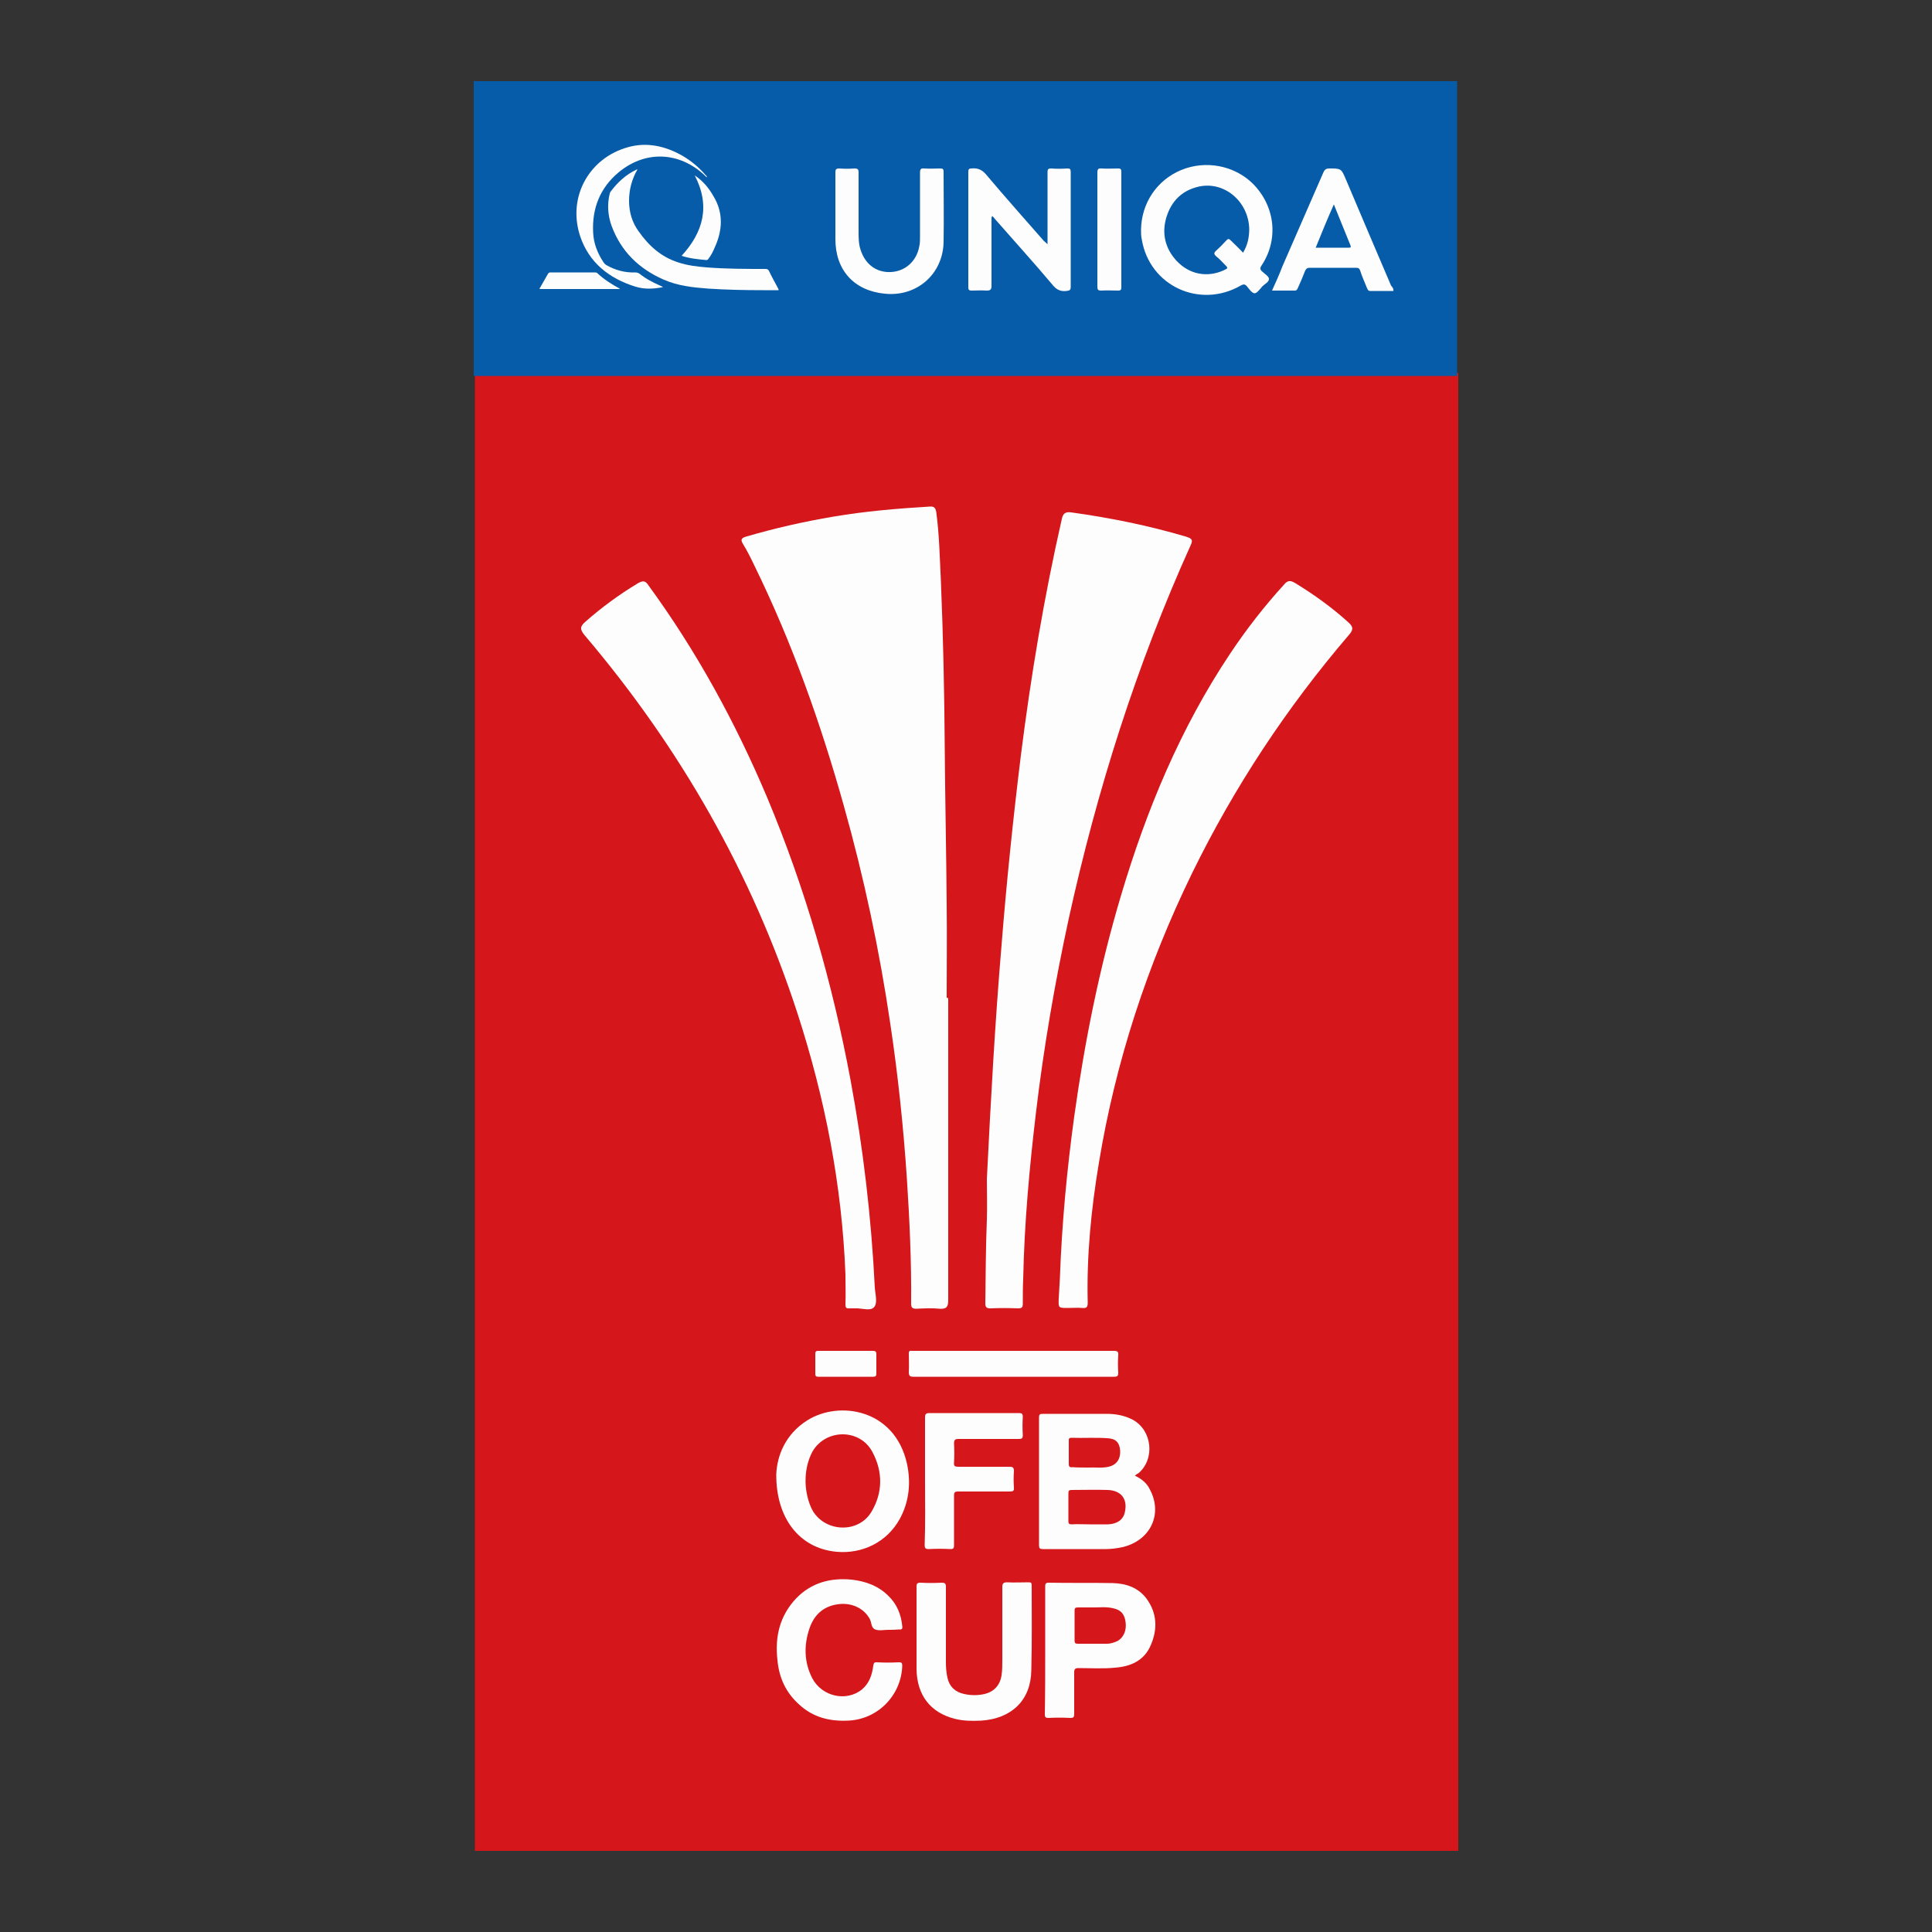 <?xml version="1.0" encoding="utf-8"?>
<!-- Generator: Adobe Illustrator 26.0.2, SVG Export Plug-In . SVG Version: 6.00 Build 0)  -->
<svg version="1.1" id="Ebene_1" xmlns="http://www.w3.org/2000/svg" xmlns:xlink="http://www.w3.org/1999/xlink" x="0px" y="0px"
	 viewBox="0 0 500 500" style="enable-background:new 0 0 500 500;" xml:space="preserve">
<rect x="0" y="0" width="500" height="500" fill="#333333" stroke="none"/>
<style type="text/css">
	.st0{fill:#D5161A;}
	.st1{fill:#065CA8;}
	.st2{fill:#FEFDFD;}
</style>
<g>
	<rect x="122.9" y="96.5" class="st0" width="254.5" height="382.5"/>
	<rect x="122.6" y="21" class="st1" width="254.5" height="76.3"/>
	<path class="st2" d="M165,43.8c-1.5,2.6-2.2,5.3-2.2,8.2c0,2.9,0.8,5.6,2.5,7.9c2.6,3.7,5.8,6.6,10.2,8c2.4,0.8,4.9,1.1,7.4,1.3
		c5.1,0.4,10.1,0.4,15.2,0.4c0.4,0,0.7,0.1,0.9,0.5c0.7,1.5,1.5,2.9,2.3,4.4c0.1,0.2,0.2,0.3,0.2,0.6c-1.3,0-2.7,0-4,0
		c-4.7,0-9.4-0.1-14.1-0.4c-4-0.3-8-0.7-11.8-2.4c-6.3-2.8-10.9-7.3-13.3-13.8c-1-2.7-1.2-5.6-0.5-8.4c0.1-0.2,0.1-0.4,0.3-0.6
		c1.8-2.4,3.9-4.3,6.6-5.6C164.8,43.9,164.9,43.9,165,43.8z"/>
	<path class="st2" d="M182.9,45.9c-6.2-6.3-15.3-7.5-22.8-1.3c-4.8,4-6.9,9.3-6.6,15.5c0.1,2.8,1.1,5.4,2.7,7.8
		c0.2,0.3,0.4,0.5,0.7,0.7c2.3,1.3,4.8,2,7.4,1.9c0.5,0,0.9,0.1,1.3,0.4c1.6,1.3,3.4,2.2,5.2,3c0.2,0.1,0.5,0.2,0.8,0.4
		c-2.5,0.5-4.8,0.6-7.1-0.1c-6.8-2.1-12.1-6.2-14.4-13.2c-3.3-10.3,2.6-20.2,12.4-22.9c4.9-1.4,9.7-0.3,14.1,2.2
		c2.2,1.3,4.2,2.9,5.9,4.9C182.8,45.5,183,45.6,182.9,45.9z"/>
	<path class="st2" d="M179.8,45.4c2.1,1.4,3.6,3.2,4.8,5.3c2.7,4.4,2.4,9,0.3,13.5c-0.4,1-0.9,1.9-1.5,2.7c-0.1,0.2-0.3,0.4-0.6,0.4
		c-2.2-0.2-4.3-0.4-6.4-1.1C182,60.1,183.9,53.3,179.8,45.4z"/>
	<path class="st2" d="M160.4,74.8c-6.9,0-13.8,0-20.7,0c-0.1-0.2,0-0.3,0.1-0.4c0.7-1.2,1.3-2.3,2-3.5c0.2-0.3,0.3-0.4,0.7-0.4
		c3.8,0,7.6,0,11.4,0c0.2,0,0.5,0,0.7,0.2c1.7,1.6,3.7,2.9,5.8,4C160.3,74.6,160.3,74.7,160.4,74.8z"/>
	<path class="st2" d="M295.3,59.4c0.1-6.8,4.1-12.8,10.4-15.4c6.3-2.6,13.7-1.2,18.5,3.5c5.8,5.8,6.8,14.4,2.3,21.2
		c-0.5,0.7-0.4,1.1,0.2,1.6c0.6,0.6,1.7,1.2,1.7,1.9c0,0.8-1.1,1.3-1.7,1.9c-0.6,0.7-1.4,1.8-2,1.8c-0.7,0-1.4-1.1-2-1.8
		c-0.5-0.6-0.9-0.6-1.6-0.2C310.5,80,297.5,74,295.5,62C295.3,61.2,295.3,60.3,295.3,59.4z M321.7,65.4c1.2-2,1.6-4,1.6-6.2
		c-0.2-7.1-6.5-12.4-13.1-10.9c-4.3,1-7,3.7-8.3,7.8c-1.3,4.2-0.4,8.1,2.5,11.3c3.3,3.6,7.9,4.5,12.2,2.6c1.3-0.6,1.3-0.6,0.3-1.6
		c-0.7-0.7-1.4-1.5-2.2-2.1c-0.5-0.5-0.6-0.8-0.1-1.3c1-0.9,1.9-1.8,2.8-2.8c0.4-0.4,0.6-0.5,1.1,0
		C319.5,63.2,320.6,64.2,321.7,65.4z"/>
	<path class="st2" d="M271.1,63.2c0-4.5,0-8.7,0-12.9c0-1.9,0-3.8,0-5.8c0-0.7,0.2-0.9,0.9-0.9c1.4,0.1,2.8,0.1,4.2,0
		c0.8,0,0.9,0.2,0.9,1c0,3,0,6,0,9c0,6.9,0,13.8,0,20.6c0,0.9-0.3,1-1.1,1.1c-1.6,0.2-2.7-0.4-3.7-1.7c-4.8-5.7-9.8-11.2-14.7-16.8
		c-0.2-0.3-0.5-0.6-0.8-0.9c-0.3,0.4-0.2,0.8-0.2,1.2c0,5.6,0,11.2,0,16.8c0,1.1-0.3,1.3-1.3,1.3c-1.3-0.1-2.6,0-3.8,0
		c-0.6,0-0.9-0.1-0.9-0.8c0-10,0-20,0-30c0-0.6,0.2-0.8,0.8-0.8c1.7-0.2,2.9,0.4,4,1.8c4.8,5.7,9.8,11.3,14.7,16.9
		C270.4,62.6,270.7,62.8,271.1,63.2z"/>
	<path class="st2" d="M216.2,54.1c0-3.1,0-6.2,0-9.4c0-0.8,0.1-1.1,1-1.1c1.3,0.1,2.6,0.1,3.9,0c0.9,0,1.1,0.2,1.1,1.1
		c0,5.1,0,10.2,0,15.3c0,1.5,0,3.1,0.5,4.6c1.2,3.8,4.1,6,7.9,5.8c3.7-0.2,6.6-2.8,7.3-6.6c0.2-0.8,0.2-1.7,0.2-2.6
		c0-5.5,0-11,0-16.5c0-0.9,0.2-1.2,1.1-1.1c1.3,0.1,2.7,0,4.1,0c0.7,0,0.9,0.1,0.9,0.9c0,6.1,0.1,12.1,0,18.2
		c-0.2,8.3-7,14.2-15.3,13.3c-7.9-0.8-12.7-6.1-12.7-14.1C216.2,59.3,216.2,56.7,216.2,54.1z"/>
	<path class="st2" d="M360.6,75.3c-2,0-4,0-6,0c-0.5,0-0.6-0.3-0.8-0.7c-0.6-1.5-1.3-3-1.8-4.6c-0.2-0.5-0.4-0.7-1-0.7
		c-4,0-8,0-12.1,0c-0.6,0-0.8,0.2-1.1,0.7c-0.6,1.5-1.2,3-1.9,4.5c-0.2,0.4-0.3,0.7-0.8,0.7c-1.9,0-3.8,0-5.9,0
		c1-2.2,1.9-4.2,2.7-6.3c3.5-8.1,7.1-16.2,10.6-24.3c0.3-0.7,0.7-1,1.5-1c3.1,0,3.1,0,4.3,2.8c3.9,9.2,7.8,18.4,11.7,27.5
		C360.4,74.4,360.7,74.7,360.6,75.3z M340.5,64.1c2.9,0,5.7,0,8.5,0c0.5,0,0.7,0,0.5-0.6c-1.4-3.5-2.8-6.9-4.3-10.6
		C343.5,56.7,342,60.4,340.5,64.1z"/>
	<path class="st2" d="M284,59.4c0-4.9,0-9.8,0-14.7c0-0.9,0.2-1.2,1.1-1.1c1.4,0.1,2.9,0,4.3,0c0.6,0,0.8,0.2,0.8,0.8
		c0,10,0,20,0,30c0,0.6-0.2,0.8-0.8,0.8c-1.5,0-2.9-0.1-4.4,0c-0.8,0-1-0.2-1-1C284,69.3,284,64.4,284,59.4z"/>
	<path class="st2" d="M245.4,258.3c0,26,0,52,0,78.1c0,1.8-0.4,2.4-2.2,2.3c-2-0.2-4-0.1-6,0c-1,0-1.4-0.2-1.4-1.3
		c0.1-10.8-0.4-21.6-1.1-32.4c-0.9-13.4-2.3-26.8-4.3-40.1c-2.8-19-6.8-37.8-12-56.3c-6-21.4-13.4-42.3-23.2-62.3
		c-0.9-1.9-1.8-3.7-2.9-5.5c-0.6-1-0.6-1.5,0.7-1.9c7.5-2.2,15-3.9,22.7-5.2c8.2-1.4,16.6-2.1,24.9-2.6c1.1-0.1,1.5,0.3,1.7,1.4
		c0.8,5.9,0.9,11.9,1.2,17.8c0.6,14.4,0.9,28.9,1,43.3c0.1,13.5,0.4,27,0.5,40.5c0.1,8,0,16.1,0,24.1
		C245.2,258.3,245.3,258.3,245.4,258.3z"/>
	<path class="st2" d="M255.4,305.1c1-20.2,2.1-40.4,3.8-60.5c1.3-16.4,3-32.8,5-49.1c2.6-20.6,6-41,10.6-61.2
		c0.3-1.4,0.9-1.9,2.4-1.7c10.1,1.4,20,3.4,29.8,6.3c1.5,0.5,1.8,0.8,1.1,2.3c-14,31-24.2,63.3-31.5,96.5
		c-3.6,16.6-6.5,33.4-8.5,50.3c-1.7,14.3-3,28.6-3.3,43c-0.1,2.1-0.1,4.3-0.1,6.4c0,0.9-0.2,1.2-1.2,1.2c-2.4-0.1-4.8-0.1-7.2,0
		c-1,0-1.3-0.3-1.3-1.3c0.1-7.2,0.1-14.4,0.4-21.7C255.5,312.2,255.4,308.6,255.4,305.1z"/>
	<path class="st2" d="M274.3,330.8c0.5-14,1.8-27.9,3.7-41.8c2.7-19.4,6.5-38.4,12.1-57.2c6.6-22.2,15.4-43.4,28.3-62.7
		c4.2-6.3,8.8-12.2,13.9-17.8c1-1.2,1.7-1.1,2.9-0.4c4.9,3,9.5,6.3,13.8,10.2c1.2,1.1,1.3,1.8,0.2,3.1
		c-16.2,18.9-29.8,39.5-40.7,61.8c-11.6,23.8-19.8,48.8-24.1,74.9c-2,12-3.2,24-2.9,36.2c0,1.2-0.3,1.5-1.4,1.4
		c-1.3-0.1-2.5,0-3.8,0c-2.4,0-2.4,0-2.3-2.5C274.1,334.4,274.2,332.6,274.3,330.8z"/>
	<path class="st2" d="M218.8,329.8c-0.9-23.1-5.3-45.6-12.4-67.5c-11.8-36.3-30.4-68.8-55.1-97.9c-1.2-1.5-1.3-2.2,0.2-3.5
		c4.2-3.7,8.7-7,13.5-9.9c1.4-0.8,2-0.8,2.9,0.6c12.4,17,22.4,35.3,30.6,54.7c9.9,23.6,16.9,48,21.6,73.1
		c3.3,17.8,5.4,35.7,6.3,53.8c0.1,1.7,0.8,4-0.2,5.1c-1,1.1-3.2,0.2-4.9,0.3c-0.5,0-1,0-1.5,0c-0.9,0.1-1-0.3-1-1.1
		c0.1-2.4,0-4.8,0-7.2C218.8,330.2,218.8,330,218.8,329.8z"/>
	<path class="st2" d="M293.7,381.9c1.7,0.8,3.1,1.9,3.9,3.6c3.4,6.4,0.1,13.2-7.1,14.9c-1.4,0.3-2.9,0.5-4.3,0.5
		c-5.4,0-10.8,0-16.3,0c-0.8,0-1-0.2-1-1c0-11,0-22,0-33c0-0.9,0.2-1,1.1-1c5.5,0,10.9,0,16.4,0c2.3,0,4.6,0.4,6.7,1.5
		c5.1,2.7,5.9,10.2,1.5,13.9C294.3,381.4,294.1,381.6,293.7,381.9z M282.1,394.5c1.5,0,3,0,4.5,0c0.1,0,0.1,0,0.2,0
		c2.3-0.1,3.9-1.2,4.3-3.1c0.8-3.4-0.9-5.7-4.5-5.8c-3.1-0.1-6.2,0-9.3,0c-0.6,0-0.8,0.2-0.8,0.8c0,2.4,0,4.8,0,7.3
		c0,0.6,0.2,0.8,0.8,0.8C278.9,394.4,280.5,394.5,282.1,394.5z M281.8,379.8c1.5-0.1,3.3,0.2,5.1-0.2c2.1-0.5,3.1-2,3-4.2
		c-0.2-2.1-1.1-3.1-3.4-3.2c-3.1-0.2-6.1,0-9.2-0.1c-0.7,0-0.7,0.3-0.7,0.8c0,2,0,4,0,6c0,0.7,0.3,0.9,0.9,0.8
		C278.8,379.8,280.1,379.8,281.8,379.8z"/>
	<path class="st2" d="M200.9,381.5c0.2-4.7,2.3-10.3,8-13.9c8.2-5.2,22.6-3,25.8,11.1c1.1,5,0.6,10-1.9,14.5
		c-3.3,5.9-9.6,9-16.3,8.4C206.8,400.7,200.8,392.8,200.9,381.5z M208.5,382.3c-0.2,3,0.6,6.6,1.9,8.8c3.4,5.5,11.8,5.7,15.1,0.2
		c3-5,3-10.4,0.3-15.5c-3.2-6.1-12-6.1-15.5-0.2C209.1,377.8,208.6,380.2,208.5,382.3z"/>
	<path class="st2" d="M237.2,422.1c0-3.8,0-7.6,0-11.4c0-0.8,0.1-1.1,1-1.1c1.8,0.1,3.7,0.1,5.5,0c0.8,0,1.1,0.2,1.1,1
		c0,6.5,0,13.1,0,19.6c0,1.3,0.1,2.7,0.4,4c0.5,2.3,2,3.7,4.3,4.2c1.8,0.4,3.6,0.4,5.3,0c2.5-0.6,4-2.3,4.4-4.8
		c0.2-1.4,0.2-2.8,0.2-4.1c0-6.3,0-12.6,0-18.8c0-0.9,0.3-1.2,1.2-1.2c1.9,0.1,3.7,0,5.6,0c0.6,0,0.8,0.1,0.8,0.8
		c0,7.3,0.1,14.7-0.1,22c-0.1,7.7-5.1,12.5-13,13c-2.3,0.1-4.6,0.1-6.9-0.5c-6.2-1.6-9.7-6.1-9.8-12.8
		C237.2,428.8,237.2,425.4,237.2,422.1z"/>
	<path class="st2" d="M229.8,421.8c-1.1,0-2.3,0.3-3.3-0.1c-1.1-0.4-0.9-1.8-1.4-2.7c-1.4-2.6-4.3-4.1-7.5-3.9
		c-4.1,0.3-6.8,2.5-8.1,6.3c-1.5,4.4-1.4,8.8,0.7,12.9c2.5,4.8,8.9,6.2,12.9,2.9c1.9-1.6,2.6-3.8,2.9-6.1c0.1-0.7,0.3-1,1-0.9
		c1.9,0.1,3.7,0.1,5.6,0c0.8,0,0.9,0.2,0.9,1c-0.3,7.7-6.5,13.9-14.2,14.1c-4.7,0.2-8.9-0.9-12.4-4.1c-3.5-3.1-5.3-7-5.7-11.6
		c-0.7-6,0.6-11.5,4.9-16c3.9-4,8.8-5.3,14.2-4.8c3.7,0.4,7,1.6,9.6,4.2c2.2,2.1,3.3,4.8,3.6,7.8c0.1,0.6,0,1-0.8,0.9
		C231.7,421.8,230.8,421.8,229.8,421.8z"/>
	<path class="st2" d="M270.5,427.1c0-5.5,0-11,0-16.5c0-0.6,0-1,0.9-1c5.5,0.1,11.1,0,16.6,0.1c3.5,0.1,6.6,1.2,8.7,4
		c2.8,3.8,2.9,8,1.1,12.1c-1.7,4-5.2,5.5-9.3,5.8c-3.1,0.3-6.3,0.1-9.4,0.1c-0.8,0-1.1,0.2-1.1,1.1c0,3.6,0,7.2,0,10.8
		c0,0.8-0.2,1-1,1c-1.9-0.1-3.8-0.1-5.7,0c-0.8,0-0.9-0.3-0.9-1C270.5,438.1,270.5,432.6,270.5,427.1z M283.3,416c-1.6,0-3,0-4.3,0
		c-0.6,0-0.9,0.1-0.9,0.8c0,2.6,0,5.2,0,7.8c0,0.6,0.2,0.8,0.8,0.8c2.5,0,5.1,0,7.6,0c0.9,0,1.8-0.3,2.7-0.7
		c1.6-0.9,2.4-2.8,2.1-4.9c-0.3-2.2-1.3-3.2-3.3-3.6C286.3,415.8,284.7,416,283.3,416z"/>
	<path class="st2" d="M239.4,383.3c0-5.5,0-10.9,0-16.4c0-0.8,0.1-1.2,1.1-1.2c7.7,0,15.5,0,23.2,0c0.8,0,1,0.2,1,1
		c-0.1,1.6-0.1,3.1,0,4.7c0,0.9-0.3,1-1.1,1c-5.2,0-10.3,0-15.5,0c-0.9,0-1.2,0.2-1.2,1.2c0.1,1.6,0.1,3.3,0,4.9
		c-0.1,1,0.3,1.1,1.2,1.1c4.4,0,8.8,0,13.2,0c0.9,0,1.1,0.3,1.1,1.1c-0.1,1.4-0.1,2.8,0,4.3c0.1,0.9-0.3,1-1.1,1
		c-4.4,0-8.9,0-13.3,0c-0.9,0-1.1,0.2-1.1,1.1c0,4.3,0,8.5,0,12.8c0,0.7-0.1,1-0.9,1c-1.9-0.1-3.8-0.1-5.7,0c-0.8,0-1-0.3-1-1
		C239.5,394.3,239.4,388.8,239.4,383.3z"/>
	<path class="st2" d="M262.4,356.3c-8.7,0-17.3,0-26,0c-0.9,0-1.2-0.2-1.2-1.2c0.1-1.6,0-3.2,0-4.8c0-0.5,0.1-0.8,0.7-0.7
		c0.1,0,0.3,0,0.4,0c17.3,0,34.6,0,51.9,0c1,0,1.3,0.2,1.2,1.2c-0.1,1.5-0.1,2.9,0,4.4c0,0.9-0.2,1.1-1.1,1.1
		C279.8,356.3,271.1,356.3,262.4,356.3z"/>
	<path class="st2" d="M219,349.6c2.3,0,4.6,0,6.9,0c0.7,0,0.9,0.2,0.9,0.9c0,1.7,0,3.4,0,5c0,0.6-0.2,0.8-0.8,0.8
		c-4.8,0-9.6,0-14.3,0c-0.5,0-0.7-0.2-0.7-0.7c0-1.8,0-3.5,0-5.3c0-0.6,0.3-0.7,0.8-0.7C214.2,349.6,216.6,349.6,219,349.6z"/>
</g>
</svg>
